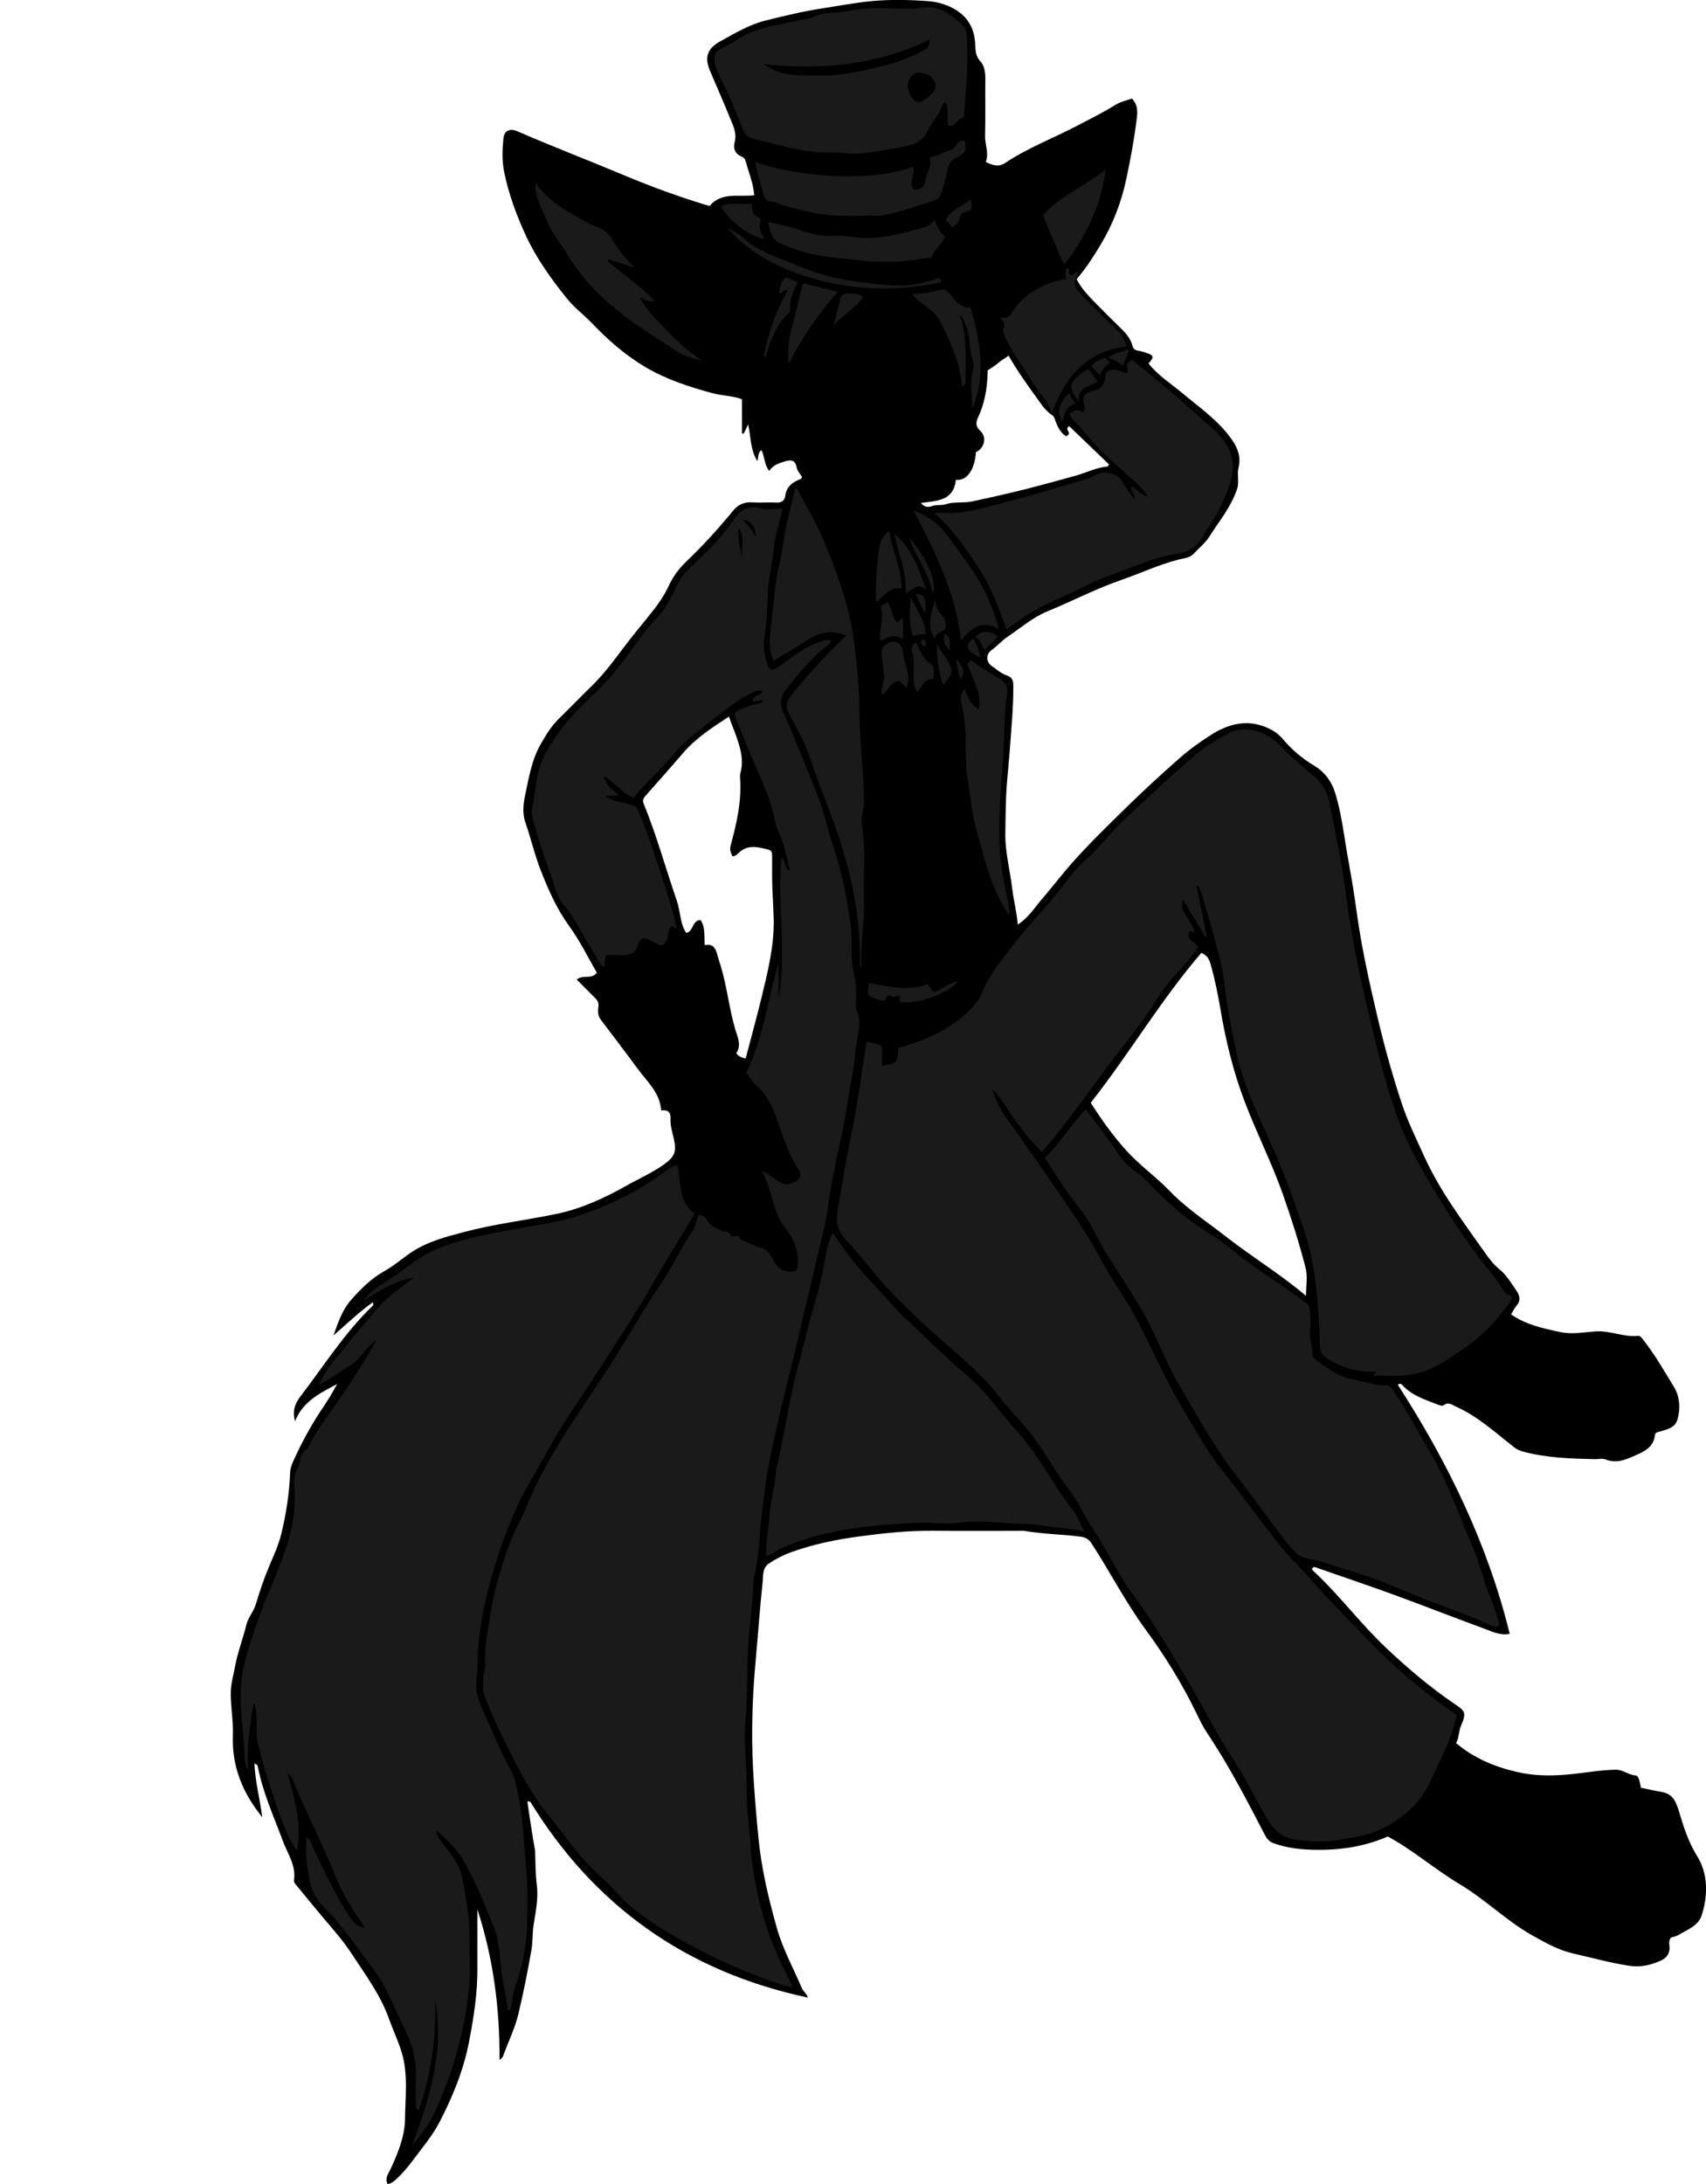 <?xml version="1.0" encoding="utf-8"?>
<!-- Generator: Adobe Illustrator 24.1.1, SVG Export Plug-In . SVG Version: 6.00 Build 0)  -->
<svg version="1.1" id="Layer_1" xmlns="http://www.w3.org/2000/svg" xmlns:xlink="http://www.w3.org/1999/xlink" x="0px" y="0px"
	 width="205.55" height="263.06" viewBox="0 0 205.55 263.06" style="enable-background:new 0 0 205.55 263.06;" xml:space="preserve">
<style type="text/css">
	.st0{fill:#1A1A1A;}
</style>
<g>
	<path d="M182.07,158.3c1.81,1.25,3.85,1.68,5.92,2.12c1.48,0.32,2.91,0,4.34-0.08c1.73-0.1,3.31,0.72,5.02,0.54
		c0.27-0.03,0.41,0.19,0.56,0.37c1.44,1.82,2.59,3.83,3.79,5.8c0.69,1.13,0.79,2.57,0.41,3.91c-0.26,0.93-1.14,1.15-1.91,1.39
		c-0.35,0.11-0.76,0.08-0.81,0.53c-0.14,1.29-1.15,1.87-2.11,2.29c-1.18,0.52-2.42,1.17-3.84,0.59c-0.38-0.15-0.87-0.02-1.31-0.03
		c-2.92-0.07-5.83-0.15-8.68-0.93c-0.4-0.11-0.7-0.26-1.02-0.51c-2.26-1.75-4.37-3.73-7.03-4.9c-0.45-0.2-0.86-0.59-1.42-0.18
		c-0.16,0.12-0.46,0.07-0.69-0.03c-1.52-0.61-3.13-1.07-4.3-2.34c-0.13-0.14-0.27-0.31-0.57-0.07c5.99,9.29,10.81,19.12,13.48,29.99
		c-1.18,0.24-2.11-0.27-3.04-0.61c-3.63-1.32-7.23-2.75-10.86-4.07c-3.15-1.15-6.34-2.22-9.51-3.33c-0.11-0.04-0.23-0.07-0.41,0.17
		c-0.02,0.04,0.05,0.17,0.17,0.28c3.11,2.87,5.62,6.29,8.69,9.19c2.61,2.47,5.34,4.79,8.32,6.82c1.13,0.77,1.51,0.97,0.79,2.57
		c-0.3,0.68-0.23,1.46-0.61,2.14c2.14,1.82,4.63,2.85,7.33,3.48c1.98,0.46,3.93,0.49,5.98,0.32c1.97-0.17,3.91-0.55,5.9-0.59
		c0.91-0.02,1.54,0.63,2.42,0.69c0.42,0.03,0.5,0.91,0.65,1.48c0.84,0.17,1.65,0.37,2.48,0.5c0.88,0.14,1.44,0.63,1.76,1.43
		c0.09,0.22,0.19,0.44,0.26,0.67c0.58,1.95,1.15,3.84,2.27,5.65c1.31,2.11,1.31,4.68,0.55,7.09c-0.41,1.3-1.76,1.76-2.84,2.41
		c-0.27,0.16-0.6,0.21-0.86,0.29c-0.27,0.31-0.24,0.65-0.2,0.95c0.11,0.93-0.3,1.52-1.12,1.87c-1.19,0.51-2.35,0.79-3.72,0.58
		c-2.3-0.35-4.51-0.97-6.76-1.48c-1.79-0.41-3.33-1.29-4.91-2.17c-3.16-1.78-5.73-4.39-8.84-6.23c-2.93-1.74-5.5-4.03-8.58-5.69
		c-2.99,1.31-6.24,1.74-9.59,1.58c-1.41-0.07-2.81-0.28-4.15-0.76c-0.44-0.16-0.77-0.44-1.02-0.91c-2.18-4.2-4.35-8.41-7-12.36
		c-0.52-0.78-0.93-1.63-1.34-2.48c-1.72-3.54-3.78-6.86-6.11-10.03c-2.41-3.29-4.27-6.93-6.49-10.34c-0.38-0.58-0.77-0.74-1.42-0.82
		c-2.19-0.28-4.4-0.3-6.58-0.67c-0.31-0.05-0.64-0.02-0.96-0.02c-3.4,0-6.8,0.02-10.2-0.01c-2.98-0.02-5.91,0.29-8.86,0.69
		c-2.81,0.38-5.54,0.94-8.21,1.91c-0.94,0.34-1.79,0.79-2.61,1.32c-0.85,0.55-0.7,1.54-0.79,2.36c-0.33,3.02-0.53,6.06-0.81,9.09
		c-0.41,4.41-0.57,8.83-0.34,13.23c0.14,2.79,0.38,5.59,0.65,8.38c0.36,3.68,1.2,7.24,2.2,10.8c0.73,2.6,2.01,4.89,3.04,7.32
		c0.16,0.39,0.54,0.58,0.72,1.12C82.68,237.46,71.57,229.49,63.9,217c-0.3-0.11-0.36-0.07-0.35,0.04c0.26,1.74,0.51,3.48,0.81,5.22
		c0.05,0.27,0.12,0.54,0.12,0.81c0.04,1.31,0.03,2.61,0.2,3.92c0.2,1.6-0.13,3.22-0.39,4.83c-0.15,0.97-0.08,1.96-0.25,2.95
		c-0.44,2.58-0.96,5.14-1.56,7.69c-0.4,1.7-1.15,3.23-1.75,4.84c-0.1,0.27-0.17,0.61-0.55,0.74c0.05-6.17-0.75-12.21-2.66-18.09
		c0,2.35-0.01,4.7,0,7.05c0.02,3.01-0.44,5.97-1.01,8.91c-0.66,3.4-1.96,6.59-3.55,9.65c-0.88,1.7-2.15,3.17-3.29,4.71
		c-0.57,0.77-1.19,1.48-1.89,2.14c-0.31,0.3-0.63,0.53-1.08,0.64c-0.36-0.76,0.1-1.27,0.34-1.79c0.58-1.24,1.11-2.49,1.45-3.83
		c0.19-0.73,0.31-1.52,0.31-2.2c0.02-2.69,0.4-5.4-0.4-8.06c-0.42-1.38-1.05-2.69-1.53-4.03c-1.03-2.91-2.84-5.3-4.48-7.82
		c-0.99-1.52-2.19-2.88-3.36-4.26c-1.15-1.35-2.25-2.74-3.39-4.1c-0.14-0.16-0.25-0.32-0.22-0.53c0.27-1.78-0.78-3.2-1.35-4.74
		c-1.08-2.93-2.39-5.77-2.99-8.86c-0.04-0.2-0.09-0.38-0.43-0.43c0.11,2.19,0.67,4.3,0.95,6.45c-2.33-2.88-3.68-6.05-3.54-9.83
		c0.06-1.66-0.25-3.33-0.26-5.02c-0.01-1.18,0.33-2.25,0.53-3.36c0.31-1.68,0.95-3.31,1.36-4.98c0.22-0.9,0.86-1.55,1.13-2.45
		c0.46-1.52,0.96-3.04,1.58-4.5c0.56-1.34,1.17-2.65,1.51-4.05c0.57-2.38,0.95-4.81,1.04-7.26c0.03-0.82,0.42-1.51,0.75-2.21
		c0.94-2.03,2.05-3.97,3.31-5.83c0.58-0.85,1.1-1.75,1.61-2.68c-2.02,1.08-4.1,2.05-5.07,4.47c-0.37-1.26,0.03-2.19,0.68-3.02
		c2.8-3.65,5.26-7.58,8.6-10.8c0.11-0.11,0.24-0.22,0.08-0.49c-1.69,1.2-3.16,2.63-4.73,3.99c0.54-1.53,1.06-3.08,2.12-4.28
		c1.17-1.32,2.41-2.58,4.03-3.48c1.22-0.67,2.28-1.65,3.47-2.41c1.85-1.17,3.94-1.71,6-2.26c3.67-0.98,7.45-1.43,11.16-2.19
		c3.02-0.62,5.79-1.88,8.46-3.39c1.5-0.85,3.09-1.53,4.51-2.54c1.35-0.95,1.61-1.55,1.26-3.11c-0.18-0.8-0.44-1.6-0.4-2.43
		c0.05-0.8-0.31-1.11-1.13-1.01c-0.14-2.15-1.7-3.47-2.84-5.03c-1.46-2-2.97-3.95-4.46-5.93c-0.36-0.47-0.32-1.06-0.26-1.55
		c0.05-0.49-0.11-0.74-0.4-1.03c-0.73-0.72-1.45-1.46-2.21-2.22c0.76-0.66,1.8,0.05,2.42-0.83c-1.08-1.89-2.07-3.88-3.39-5.7
		c-1.45-2-2.44-4.26-3.35-6.57c-0.75-1.89-1.19-3.87-1.86-5.79c-0.35-0.99-0.29-2.11-0.06-3.2c0.46-2.18,0.8-4.39,1.95-6.36
		c0.62-1.06,1.24-2.09,2.13-2.96c1.3-1.26,2.56-2.58,3.86-3.84c1.45-1.41,2.67-3.02,3.87-4.63c1.15-1.55,2.41-3.01,3.6-4.52
		c0.73-0.93,1.39-1.9,1.89-2.97c0.52-1.13,1.23-2.11,2.12-2.96c2.01-1.92,3.89-3.97,5.65-6.13c0.62-0.77,1.4-1.09,2.4-1.01
		c0.91,0.07,1.84-0.03,2.76,0.03c0.64,0.04,1.06-0.23,1.13-0.79c0.14-1.15,0.88-1.68,1.84-2.05c0.06-0.03,0.1-0.12,0.19-0.23
		c-0.22-0.38-0.59-0.76-0.66-1.18c-0.17-0.97-0.78-0.9-1.42-0.71c-0.7,0.21-1.42,0.43-1.88,1.15c-0.62-0.82-0.55-1.74-0.93-2.51
		c-0.45,0.26-0.35,0.79-0.5,1.33c-0.86-1.39-0.76-2.88-1.11-4.43c-0.23,0.49-0.38,0.8-0.53,1.11c-0.07,0-0.14-0.01-0.21-0.01
		c0-1.34,0-2.68,0-4.13c-1.05-0.41-2.36-0.41-3.6-0.74c-2.76-0.75-5.47-1.63-7.95-3.08c-2.44-1.43-4.55-3.27-6.49-5.3
		c-0.98-1.03-2.13-1.86-3.03-2.98c-1.92-2.39-3.7-4.85-4.99-7.65c-1.13-2.46-2.06-4.97-2.6-7.63c-0.27-1.35-0.22-2.72-0.08-4.07
		c0.1-0.91,0.78-1.21,1.68-0.82c4.23,1.84,8.54,3.49,12.79,5.27c3.38,1.42,6.83,2.68,10.36,3.73c1.46-1.74,3.49-1.05,5.39-1.3
		c-0.13-1.49-0.7-2.82-1.07-4.2c-0.05-0.2-0.3-0.4-0.51-0.48c-0.78-0.33-0.97-1.02-0.79-1.67c0.32-1.22-0.26-2.2-0.67-3.22
		c-0.73-1.81-1.53-3.6-2.29-5.4c-0.71-1.68-0.32-2.71,1.26-3.58c1.75-0.97,3.47-2,5.43-2.49c2.31-0.58,4.63-1.13,6.99-1.49
		c1.94-0.29,3.87-0.67,5.81-0.85c2.22-0.21,4.48-0.16,6.71,0c1.01,0.07,2.05,0.32,3.03,0.84c1.81,0.95,2.62,2.41,2.72,4.34
		c0.04,0.75,0.02,1.43,0.62,2.07c0.48,0.52,0.61,1.33,0.6,2.11c-0.03,2.28,0.03,4.56-0.03,6.84c-0.03,1.08,0.5,2.11,0.08,3.17
		c0.85,0.42,1.56,0.66,2.38,0.1c2.71-1.81,5.77-2.96,8.64-4.46c1.56-0.82,3.15-1.6,4.65-2.54c0.57-0.36,1.29-0.49,1.94-0.73
		c0.86,0.86,0.65,1.93,0.53,2.85c-0.29,2.25-0.71,4.49-1.18,6.71c-0.59,2.85-1.62,5.55-3.12,8.04c-0.86,1.44-1.78,2.86-2.89,4.15
		c0.53,1.05,1.3,1.87,2.08,2.68c1,1.03,2.02,2.05,3.06,3.05c0.69,0.67,1.36,1.35,1.59,2.31c0.11,0.47,0.48,0.55,0.77,0.59
		c0.36,0.06,0.69,0.17,1.02,0.29c0.79,0.28,0.82,0.5,0.14,1.23c1.14,1.44,2.68,2.42,4.07,3.57c2.12,1.77,4.43,3.36,6.02,5.67
		c0.65,0.95,1.07,2.03,0.76,3.29c-0.21,0.84,0.11,1.74-0.18,2.6c-0.72,2.15-2.16,3.87-3.35,5.74c-0.51,0.79-1.25,1.37-1.88,2.05
		c-0.48,0.52-1.18,0.54-1.82,0.7c-2.35,0.6-4.55,1.64-6.83,2.43c-3.08,1.06-5.96,2.57-8.96,3.8c-1.78,0.73-3.25,2.02-4.84,3.09
		c-0.7,0.47-1.23,1.11-1.91,1.59c-0.69,0.49-0.67,1.43,0.05,1.92c0.58,0.4,1.14,0.91,1.79,1.12c0.71,0.23,0.79,0.68,0.79,1.25
		c0.02,2.62-0.25,5.22-0.43,7.83c-0.09,1.22-0.22,2.45-0.32,3.67c-0.18,2.11-0.18,4.21-0.21,6.32c-0.03,2.26,0.58,4.44,0.84,6.67
		c0.16,1.4,0.55,2.77,0.65,4.27c1.3-0.82,2.07-2.09,3.01-3.18c1.13-1.31,2.18-2.69,3.32-4c2.08-2.37,4.34-4.56,6.59-6.77
		c2.14-2.1,4.35-4.13,6.6-6.11c1.14-1.01,2.4-1.9,3.68-2.73c2.31-1.5,4.75-2.06,7.35-0.68c0.59,0.31,1.06,0.71,1.5,1.24
		c1.04,1.24,2.31,2.27,3.7,3.11c1.28,0.77,2.1,1.95,2.51,3.29c0.5,1.64,0.81,3.34,1.07,5.05c0.26,1.7,0.58,3.4,0.87,5.09
		c0.29,1.66,0.52,3.33,0.76,5c0.57,3.87,1.42,7.68,2.31,11.5c0.84,3.59,1.81,7.11,2.96,10.6c0.73,2.24,1.77,4.34,2.74,6.48
		c1.91,4.21,4.67,7.86,7.31,11.6c0.51,0.73,1.05,1.43,1.75,2.01c0.89,0.73,1.48,1.74,2.12,2.68c0.37,0.55,0.46,1.16-0.07,1.74
		C182.45,157.56,182.29,157.93,182.07,158.3z M131.42,132.81c1.31,2.05,2.72,4.04,4.36,5.83c1.57,1.73,3.52,3.09,5.13,4.77
		c2.08,2.16,4.56,3.76,6.89,5.58c3.08,2.4,6.44,4.44,9.56,7.07c0-1.2,0.21-2.31-0.04-3.31c-0.76-2.98-1.7-5.93-2.72-8.83
		c-1.36-3.9-3.27-7.6-4.72-11.48c-1.31-3.49-2.18-7.09-2.81-10.75c-0.32-1.89-0.69-3.76-1.22-5.61c-0.15-0.53-0.39-1.03-1.1-1.33
		C139.88,120.41,136.08,126.89,131.42,132.81z M87.83,86.3c-2.06,1.34-4.02,2.63-5.52,4.38c-1.49,1.74-3.02,3.44-4.53,5.16
		c-0.25,0.29-0.4,0.52-0.23,0.94c1.57,3.83,2.66,7.83,4.01,11.73c0.44,1.27,0.35,2.69,1.12,3.84c0.91-0.16,0.69-1.54,1.73-1.55
		c0.6,0.91,0.42,1.93,0.5,3.03c1.05-0.24,1.34,0.46,1.54,1.22c0.11,0.42,0.24,0.83,0.37,1.23c0.78,2.54,1.03,5.21,1.79,7.76
		c0.26,0.86,0.76,1.87,0.1,2.8c0.3,0.41,0.67,0.53,1.13,0.64c0.63-2.42,1.3-4.82,1.89-7.24c0.76-3.13,1.55-6.27,1.49-9.5
		c-0.03-1.66-0.18-3.32-0.19-4.99c0-0.88-0.01-1.76,0-2.64c0.01-0.35-0.06-0.7-0.41-0.78c-1.11-0.26-2.22-0.65-3.34,0.14
		c-0.31,0.22-0.56,0.66-1.04,0.66c-0.33-0.83-0.33-0.84-0.13-1.59c0.68-2.52,1.23-5.05,1.07-7.68c-0.01-0.24-0.04-0.49,0.02-0.72
		c0.43-1.51,0.05-2.95-0.45-4.35C88.51,88.05,88.16,87.31,87.83,86.3z M133.46,56.18c0.05-0.08,0.11-0.16,0.16-0.25
		c-1.6-1.53-3.19-3.07-4.8-4.61c-0.17,0.12-0.35,0.29-0.11,0.62c0.23,0.33-0.03,0.48-0.27,0.6c-0.69-0.44-1-1.13-1.27-1.83
		c-0.1-0.26-0.13-0.53-0.39-0.7c-0.77-0.5-1.28-1.26-1.79-1.98c-1.21-1.68-2.43-3.36-3.47-5.2c-0.4,0.33-0.85,0.53-1.23,0.87
		c-0.39,0.36-0.88,0.62-1.29,0.9c-0.01,2.53-0.56,4.41-1.11,5.56c-0.34,0.71-0.39,1.15,0.23,1.74c0.82,0.77,0.48,2.09-0.53,2.55
		c-0.15,2.15-1.12,3.51-2.42,3.33c-0.27,2.59-2.34,2.53-4.2,2.79c0.34,0.5,0.86,0.55,1.28,0.39c0.55-0.21,1.12-0.06,1.63-0.22
		c1.08-0.35,2.2-0.13,3.29-0.36c1.53-0.33,3.05-0.66,4.57-1.02c2.62-0.62,5.21-1.34,7.81-2.06
		C130.84,56.95,132.07,56.3,133.46,56.18z"/>
	<path class="st0" d="M165.49,165.65c0.01-0.28,0.28-0.15,0.32-0.38c0-0.04-0.04-0.07-0.15-0.07c-2.1,0.05-4.02-0.49-5.8-1.63
		c-0.64-0.41-0.79-0.85-0.82-1.54c-0.18-4.72-0.41-9.47-1.95-13.98c-1.26-3.69-2.58-7.37-4.23-10.93
		c-1.61-3.46-3.21-6.95-3.98-10.74c-0.55-2.69-1.08-5.37-1.38-8.11c-0.2-1.81-0.72-3.6-1.19-5.38c-0.5-1.89-1.1-3.74-1.64-5.62
		c-0.07-0.25-0.12-0.46-0.51-0.6c0.42,2.07,0.83,4.06,1.24,6.06c-0.06,0.03-0.12,0.05-0.18,0.08c-0.86-1.44-1.73-2.88-2.67-4.45
		c-0.24,0.86-0.25,0.87,0.42,2.05c0.33,0.58,0.74,1.1,0.94,1.75c-0.18,0.32-0.42-0.17-0.58,0.03c-0.58,1.15,0.92,1.22,0.99,1.92
		c-1.41,2.15-3.4,3.74-4.7,5.87c-2.19,3.6-4.99,6.74-7.43,10.15c-1.82,2.54-3.74,5.04-5.7,7.5c-0.27,0.34-0.56,0.68-0.91,1.1
		c-1.35-1.17-2.25-2.52-3.23-3.77c-0.96-1.23-1.59-2.71-2.82-3.76c0.44,1.28,1.02,2.5,1.82,3.59c2.17,2.98,4.25,6.02,6.34,9.05
		c1.77,2.57,3.55,5.15,5,7.94c1.25,2.39,2.93,4.54,4.18,6.94c0.9,1.74,1.77,3.49,2.62,5.26c1.12,2.33,2.34,4.6,3.69,6.81
		c0.88,1.44,1.69,2.92,2.63,4.31c0.94,1.38,2.01,2.66,3.02,3.99c1.76,2.31,3.5,4.64,5.29,6.92c0.57,0.73,1.2,1.43,1.85,2.09
		c1.26,1.27,2.41,2.65,3.62,3.96c1.63,1.75,3.32,3.44,4.97,5.17c3.32,3.48,6.95,6.6,10.95,9.29c-0.55,2.83-1.95,5.32-3.12,7.9
		c-1.25,2.77-3.4,4.63-6.03,5.89c-1.64,0.79-3.51,1.01-5.33,1.32c-1.51,0.26-2.98,0.12-4.47-0.02c-1.52-0.14-2.62-0.68-3.54-2.06
		c-1.52-2.3-2.59-4.84-4.09-7.12c-2.19-3.31-3.96-6.85-5.97-10.26c-2.08-3.54-4.18-7.08-6.63-10.39c-1.4-1.89-2.41-4.03-3.63-6.04
		c-0.83-1.36-1.75-2.66-2.48-4.1c-0.81-1.61-2.04-2.97-3-4.49c-1.18-1.85-2.3-3.74-3.76-5.39c-1.07-1.21-2.17-2.41-3.16-3.69
		c-1.05-1.36-2.25-2.58-3.51-3.73c-2.07-1.9-4.25-3.68-6.28-5.62c-1.61-1.54-3.21-3.09-4.66-4.8c-1.3-1.53-2.53-3.15-3.91-4.58
		c-1.26-1.31-1.21-2.61-0.93-4.1c0.32-1.73,0.57-3.47,0.89-5.21c0.36-1.96,0.8-3.91,1.15-5.87c0.3-1.7,0.55-3.41,0.81-5.11
		c0.19-1.2,0.37-2.4,0.55-3.6c0.58,0.17,1.18,0.16,1.8,0.56c0.19,0.67-0.05,1.52,0.11,2.34c1.81-0.34,1.81-0.34,1.91-2.14
		c2.52-0.68,4.93-1.66,7.06-3.24c1.34-1,2.53-2.11,3.18-3.72c0.69-1.73,1.88-3.16,2.98-4.64c2.14-2.88,4.73-5.39,6.88-8.27
		c0.7-0.94,1.46-1.88,2.36-2.67c1.74-1.53,3.11-3.42,4.79-5c2.75-2.58,5.51-5.14,8.36-7.61c1.21-1.04,2.6-1.89,4-2.67
		c1.97-1.11,4.66-0.41,6.25,1.27c1.29,1.36,2.74,2.58,4.19,3.77c1.1,0.9,1.7,2.11,1.94,3.38c0.67,3.54,1.45,7.07,1.91,10.63
		c0.84,6.58,2.33,13.02,3.95,19.43c1.06,4.2,2.27,8.39,4.32,12.25c2.09,3.95,4.5,7.72,7.06,11.37c1.21,1.73,2.74,3.23,3.82,5.08
		c0.08,0.13,0.21,0.29,0.34,0.32c0.79,0.18,0.56,0.58,0.25,1.01c-1.53,2.14-3.3,4.03-5.5,5.5c-1.56,1.04-3.05,2.18-4.87,2.78
		C169.5,165.85,167.5,165.7,165.49,165.65z"/>
	<path class="st0" d="M93.81,115.96c0,1.38,0,2.76,0,4.39c1.03-5.85-0.23-11.48,0.35-17.08c0.53,0.35,0.26,1.29,1.03,1.65
		c-0.44-1.66-0.66-3.32-1.43-4.82c-0.32-0.64-0.38-1.35-0.55-2.03c-0.63-2.52-1.78-4.83-2.78-7.21c-0.61-1.44-1.17-2.9-1.79-4.33
		c-0.23-0.53-0.13-0.81,0.38-1.03c0.68-0.29,1.38-0.57,2.11-0.69c0.33-0.05,0.58-0.18,0.82-0.39c-0.42-0.35-0.81,0.18-1.25,0.05
		c-0.02-0.81,0.97-0.59,1.17-1.23c-0.6-0.25-1.07,0.07-1.51,0.31c-1.73,0.94-3.27,2.15-4.81,3.37c-1.56,1.23-3.18,2.4-4.42,3.96
		c-1.46,1.84-3.34,3.28-4.78,5.21c-1.34-0.54-2.21-1.78-3.62-2.67c0.41,1.19,0.47,1.26,1.84,2.36c-0.55,0.04-0.99,0.06-1.62,0.1
		c1.2,0.89,2.61,0.68,3.78,1.35c1.1,2.24,4.72,13.23,4.77,14.53c-0.24,0.11-0.32-0.17-0.54-0.21c-0.56,0.36-0.33,1.04-0.58,1.55
		c-0.39,0.77-0.53,0.9-1.31,0.55c-0.49-0.22-0.9-0.63-1.6-0.66c-0.32,0.12-0.53,0.53-0.66,0.93c-0.31,0.91-0.94,1.17-1.82,1.11
		c-0.67-0.04-1.34-0.01-1.95-0.01c-0.27,0.52,0,0.99-0.32,1.46c-0.51-0.4-0.7-1-1.03-1.49c-1.32-2.01-2.28-4.26-3.85-6.12
		c-0.78-0.92-0.99-2.13-1.39-3.22c-0.88-2.42-1.69-4.86-2.33-7.36c-0.17-0.66,0.08-1.17,0.16-1.72c0.3-2.04,0.44-4.14,1.51-5.99
		c0.95-1.64,2.04-3.16,3.32-4.56c0.96-1.05,2.02-1.98,3.02-2.99c1.59-1.6,2.98-3.36,4.27-5.2c0.85-1.22,1.78-2.42,2.81-3.49
		c1.27-1.32,1.89-2.98,2.73-4.53c0.22-0.41,0.49-0.74,0.83-1.07c1.91-1.9,3.97-3.68,5.47-5.96c0.77-1.17,1.71-2,3.35-1.56
		c0.81,0.22,1.74,0.04,2.67,0.04c-0.25,1.67-0.89,3.13-1.02,4.69c-0.15,1.72-0.59,3.4-0.71,5.13c-0.12,1.81-0.09,3.63-0.4,5.43
		c-0.2,1.13-0.08,2.3,0.29,3.4c0.29,0.86,0.65,0.92,1.37,0.41c1.63-1.14,3.14-2.49,5.13-3.04c0.18-0.05,0.33-0.21,0.55-0.19
		c0.2,0.01,0.4,0,0.62,0c0.07,0.37-0.21,0.5-0.4,0.65c-1.93,1.46-3.41,3.35-4.92,5.21c-0.71,0.87-0.91,1.73-0.37,2.92
		c1.44,3.16,2.68,6.42,4,9.63c0.89,2.17,1.34,4.49,2.09,6.71c0.98,2.9,1.51,5.89,1.97,8.91c0.31,2.04-0.11,4.11,0.43,6.12
		c0.34,1.25,0.23,2.52,0.24,3.78c0,0.16-0.05,0.35,0.01,0.48c0.86,1.72,0.05,3.45-0.08,5.15c-0.14,1.86-0.56,3.72-0.85,5.57
		c-0.33,2.17-0.75,4.32-1.23,6.46c-0.47,2.14-0.91,4.29-1.18,6.46c-0.26,2.07-0.82,4.07-1.29,6.08c-0.69,3-1.45,5.99-2.13,9
		c-0.8,3.54-1.75,7.05-2.55,10.59c-0.65,2.86-1.33,5.73-1.68,8.63c-0.22,1.79-0.5,3.59-0.6,5.41c-0.09,1.59-0.26,3.2-0.63,4.78
		c-0.18,0.76-0.16,1.57-0.22,2.35c-0.1,1.26-0.2,2.54-0.35,3.78c-0.45,3.77-0.18,7.56-0.52,11.3c-0.27,3,0.19,5.94,0.15,8.91
		c-0.03,1.99,0.31,4.01,0.43,6.02c0.21,3.54,0.94,6.99,2.04,10.35c0.66,2,1.57,3.92,2.51,5.81c0.17,0.34,0.4,0.65,0.48,1.17
		c-1.73-0.39-3.29-0.99-4.82-1.6c-2.51-1-4.98-2.11-7.35-3.42c-3.31-1.83-6.62-3.66-9.16-6.58c-1.11-1.27-2.44-2.31-3.58-3.56
		c-1.57-1.72-2.89-3.64-4.36-5.43c-2.53-3.09-4.2-6.71-5.96-10.25c-0.64-1.29-1.2-2.63-1.73-3.98c-0.38-0.96-0.34-2-0.16-3
		c0.06-0.31,0.16-0.61,0.14-0.93c-0.14-2.31,0.38-4.55,0.75-6.81c0.39-2.39,1.08-4.72,1.89-7c0.35-0.99,0.74-1.99,1.22-2.92
		c0.98-1.88,1.68-3.89,2.65-5.76c1.08-2.08,2.29-4.11,3.55-6.09c2.23-3.5,4.64-6.88,6.78-10.43c1.31-2.18,2.6-4.38,4.04-6.48
		c1.48-2.17,2.6-4.55,4.05-6.74c0.4-0.6,0.54-1.37,0.8-2.07c0.37,0.11,0.75,0.2,0.9,0.53c0.36,0.8,1.09,1.03,1.8,1.38
		c0.37,0.19,0.92,0.05,1.13,0.54c0.22,0.51,0.73-0.2,1.01,0.28c0.24,0.41,0.78,0.51,1.2,0.71c0.49,0.22,0.96,0.48,1.52,0.6
		c0.71,0.16,1.13,0.83,1.44,1.48c0.43,0.88,1.07,1.36,2.08,1.36c0.6,0,0.85-0.23,0.88-0.84c0.07-1.65-0.49-3.09-1.49-4.36
		c-0.61-0.77-1.01-1.62-1.3-2.53c-0.47-1.46-0.76-2.99-1.56-4.35c0.83,0.23,1.34,0.83,1.99,1.22c0.72,0.44,1.35,0.42,2.09-0.01
		c0.66-0.38,0.66-0.89,0.35-1.38c-1.14-1.81-1.83-3.79-2.51-5.79c-0.57-1.67-1.27-3.33-2.71-4.49c-0.48-0.39-0.66-0.98-1.11-1.38
		C91.96,125.04,92.49,120.4,93.81,115.96z M89.36,67.02c-0.01-1.13,0.37-2.3-0.32-3.46C88.79,64.82,89.15,65.92,89.36,67.02z
		 M91.04,64.77c0.11-1.2-0.59-2.2-1.53-2.15C90.15,63.26,90.7,63.9,91.04,64.77z"/>
	<path class="st0" d="M49.87,153.86c-2.46,0.43-4.3,1.63-6.14,2.88c0.51-0.64,0.99-1.25,1.7-1.69c1.52-0.97,3-1.99,4.45-3.06
		c2.63-1.94,5.72-2.66,8.82-3.33c2.64-0.56,5.32-0.94,7.97-1.47c1.95-0.39,3.86-1,5.7-1.76c2.14-0.89,4.2-1.92,6.14-3.2
		c0.98-0.64,1.84-1.46,3.08-1.97c0.52,2.04,0.05,4.41,2.08,5.89c-1.34,2.42-2.88,4.7-4.23,7.08c-2.56,4.53-5.45,8.87-8.26,13.25
		c-1.48,2.31-3.11,4.52-4.45,6.92c-0.95,1.71-1.93,3.41-2.91,5.11c-1.91,3.31-3.23,6.86-4.33,10.49c-0.8,2.65-1.42,5.36-1.76,8.14
		c-0.15,1.19-0.15,2.37-0.19,3.56c-0.04,1.05-0.3,2.05-0.08,3.15c0.18,0.92,0.54,1.74,0.9,2.53c1.04,2.28,1.96,4.61,3.19,6.81
		c0.61,1.08,0.76,2.45,1.01,3.71c0.48,2.48,0.56,5.01,0.79,7.52c0.25,2.68,0.24,5.34,0.12,8c-0.1,2.21-0.58,4.42-1.3,6.55
		c-0.29,0.85-0.47,1.74-0.56,2.63c-0.03,0.26-0.08,0.48-0.38,0.52c-0.34-1.98-0.77-3.99-0.95-5.98c-0.14-1.44-0.26-2.82-0.81-4.15
		c-1.12-2.71-2.18-5.45-3.66-7.98c-0.8-1.36-1.97-2.48-3.26-3.6c0,0.53,0.25,0.82,0.48,1.16c0.87,1.29,2.02,2.42,2.49,3.95
		c0.43,1.43,0.55,2.92,0.81,4.39c0.35,1.97,0.16,3.97,0.26,5.95c0.17,3.43-0.41,6.75-1.22,10.06c-0.74,3.01-1.81,5.9-3.1,8.7
		c-0.64,1.39-1.66,2.55-2.6,3.79c2.07-5.73,3.93-11.48,2.74-17.68c0.2,4.6-0.46,9.07-1.96,13.42c-0.38-0.14-0.35-0.46-0.35-0.78
		c0-1.01-0.04-2.03,0.01-3.04c0.1-2.22-0.47-4.28-1.47-6.24c-1.15-2.27-1.99-4.7-3.54-6.77c-1.48-1.98-2.91-4-4.47-5.92
		c-1.03-1.27-2.45-2.24-3.04-3.88c-0.13-0.36-0.25-0.75-0.31-1.1c-0.27-1.69-0.56-3.4-0.32-5.21c0.56,0.34,0.54,0.9,0.76,1.33
		c1.45,2.95,2.77,5.97,4.68,8.67c0.36,0.5,0.74,0.86,1.54,0.9c-1.36-1.98-2.6-3.89-3.44-5.98c-1.64-4.11-3.73-8.02-5.37-12.13
		c-0.04-0.1-0.17-0.16-0.48-0.44c0.85,3.18,1.75,6.11,1.14,9.27c-0.98-1.18-1.45-2.64-2-4.04c-0.57-1.45-0.98-2.97-1.5-4.44
		c-0.52-1.48-0.86-3-1.23-4.52c-0.37-1.55,0.18-3.17-0.49-4.78c-0.51,2.78-0.85,5.45-0.68,8.16c-0.52-0.95-0.41-1.96-0.47-2.96
		c-0.12-1.93-0.41-3.86-0.44-5.79c-0.05-3.02,0.88-5.86,1.86-8.69c1.06-3.07,2.48-6,3.53-9.06c0.87-2.54,1.33-5.2,1.07-7.92
		c-0.07-0.73,0.09-1.39,0.45-2.05c0.39-0.72,0.16-1.74,1.1-2.19c1.21-2.48,2.95-4.62,4.48-6.89c1.37-2.04,2.67-4.11,3.91-6.26
		c-1.3,0.75-1.88,2.27-3.14,3.02c-1.27,0.76-2.44,1.68-3.81,2.36c0.67-1.8,2.06-3.09,3.17-4.58c1.16-1.56,2.52-2.94,3.71-4.45
		C46.55,156.21,48.19,155.23,49.87,153.86z"/>
	<path class="st0" d="M180.65,195.74c-0.43,0.29-0.76,0.13-1.14-0.05c-3.38-1.55-6.93-2.66-10.34-4.12
		c-2.19-0.94-4.42-1.79-6.71-2.46c-1.65-0.48-3.24-1.14-4.95-1.43c-1.23-0.2-1.94-1.24-2.63-2.12c-1.92-2.43-3.67-4.99-5.59-7.43
		c-2.87-3.65-5.11-7.69-7.42-11.7c-1.61-2.79-2.65-5.84-4.26-8.6c-1.3-2.23-2.73-4.39-4.12-6.56c-1.16-1.82-1.93-3.88-3.27-5.56
		c-1.57-1.97-2.94-4.06-4.31-6.25c1.79-1.81,3.16-3.99,4.89-5.88c1.37,1.77,2.71,3.52,3.92,5.38c0.63,0.96,1.56,1.78,2.55,2.48
		c0.58,0.41,1.07,0.96,1.56,1.48c2.12,2.2,4.42,4.14,7.06,5.73c1.47,0.89,2.75,2.09,4.15,3.1c1.68,1.22,3.39,2.4,5.12,3.56
		c0.81,0.55,1.55,1.19,2.37,1.73c0.26,0.17,0.28,0.77,0.31,1.19c0.05,0.68,0.07,1.36,0,2.04c-0.1,0.93,0.29,1.79,0.29,2.71
		c0,0.28,0.2,0.66,0.42,0.81c1.35,0.93,2.66,2,4.31,2.3c1.39,0.25,2.72,0.76,4.15,0.76c0.47,0,0.68,0.34,0.91,0.67
		c1.65,2.44,2.99,5.05,4.5,7.57c2.07,3.48,3.32,7.33,4.94,11.01c0.86,1.95,1.29,4.02,2.09,5.97
		C179.93,193.29,180.39,194.49,180.65,195.74z"/>
	<path class="st0" d="M130.64,184.45c-1.82-0.41-3.42-0.45-5-0.73c-1.12-0.2-2.29-0.19-3.43-0.24c-2.3-0.11-4.61-0.44-6.92-0.07
		c-0.86,0.14-1.76,0.07-2.63,0.01c-2.23-0.14-4.46,0.1-6.67,0.28c-4.14,0.35-8.21,1.11-12.04,2.85c-0.53,0.24-0.92,0.75-1.6,0.82
		c-0.12-1.6,0.25-3.15,0.35-4.72c0.12-1.85,0.7-3.62,0.81-5.47c0.03-0.52,0.18-1.02,0.29-1.5c0.91-3.77,1.34-7.64,2.42-11.38
		c0.51-1.76,0.89-3.55,1.37-5.32c0.65-2.41,1.44-4.79,1.81-7.26c0.17-1.13,0.4-2.23,0.95-3.28c1.44,2.35,3.17,4.43,5.05,6.4
		c1.25,1.31,2.38,2.73,3.71,3.96c2.44,2.25,4.76,4.64,7.3,6.76c2.43,2.03,4.14,4.63,6.23,6.92c2.59,2.84,4.21,6.34,6.58,9.31
		C129.8,182.53,130.09,183.4,130.64,184.45z"/>
	<path class="st0" d="M128.87,49.82c0.88-0.54,0.88-0.54,1.57-0.17c0.31-0.22,0.31-0.47,0.21-0.83c-0.28-0.98-0.08-1.45,0.86-1.68
		c1.04-0.26,1.66-0.7,1.67-1.89c0.01-0.64,0.93-0.9,1.72-0.59c0.52,0.2,1.22,0.69,0.9-0.55c-0.09-0.35,0.3-0.52,0.57-0.79
		c1.46,1.14,2.89,2.33,4.31,3.52c1.76,1.47,3.42,3.04,5.15,4.54c1.82,1.58,3.25,3.46,2.53,6.3c-0.32,1.25-0.83,2.35-1.36,3.47
		c-0.59,1.23-1.44,2.32-2.12,3.51c-0.6,1.06-1.6,1.8-2.82,1.98c-3.09,0.46-5.88,1.8-8.78,2.83c-1.88,0.67-3.59,1.71-5.43,2.48
		c-2.32,0.97-4.48,2.21-6.57,3.87c-0.94-2.69-1.91-5.2-3.42-7.51c-1.51-2.32-3.06-4.56-5.3-6.55c0.51,0,0.88-0.02,1.25,0
		c1.47,0.09,2.92-0.15,4.33-0.5c4.32-1.07,8.59-2.32,12.85-3.59c0.72-0.21,1.25-0.77,2.12-0.76c1.07,0.01,1.7,0.43,2.22,1.27
		c0.39,0.63,0.83,1.23,1.31,1.94c0.19-0.64-0.5-0.95-0.29-1.54c0.62,0.33,1.05,0.98,1.96,1.25c-0.58-1-1.31-1.6-1.99-2.21
		c-2.14-1.92-4.35-3.77-6.08-6.1c-0.17-0.22-0.38-0.41-0.59-0.59C129.27,50.63,129.03,50.28,128.87,49.82z"/>
	<path class="st0" d="M114.25,15.13c-0.24-0.94,0.15-1.89-0.3-2.78c-0.18,0.1-0.34,0.13-0.37,0.21c-0.37,1.22-1.29,2.13-1.84,3.24
		c-0.51,1.03-1.35,1.55-2.37,1.75c-1.95,0.39-3.92,0.77-5.9,0.95c-1.08,0.1-2.23-0.19-3.31-0.15c-3.26,0.12-6.27-0.92-9.36-1.64
		c-0.68-0.16-1.05-0.49-1.3-1.12c-0.79-1.96-1.56-3.93-2.49-5.81c-0.42-0.86-0.91-1.64-0.92-2.63c-0.01-0.5,0.06-0.84,0.58-1.16
		c0.64-0.39,1.34-0.67,1.95-1.09c2.59-1.76,5.67-1.94,8.58-2.66c0.19-0.05,0.42,0,0.58-0.09c1.43-0.8,3.05-0.52,4.57-0.85
		c2.55-0.56,5.16-0.17,7.74-0.26c0.67-0.02,1.37-0.21,1.98-0.16c1.53,0.14,2.78,1.07,3.87,2.1c0.65,0.61,0.55,1.65,0.59,2.47
		c0.13,2.77-0.18,5.53-0.36,8.29c-0.03,0.44-0.09,0.44-0.41,0.55c-0.48,0.17-0.64,0.83-1.22,0.89
		C114.46,15.18,114.38,15.15,114.25,15.13z M91.99,7.73c2.19,1.59,4.53,1.3,6.69,1.37c1.75,0.05,3.59-0.23,5.36-0.61
		c2.45-0.53,4.87-1.13,7.09-2.34c0.71-0.39,0.71-0.39,0.96-1.41C105.73,7.82,99.08,8.48,91.99,7.73z M112.73,10.52
		c0.01-1.04-0.76-1.71-2.04-1.77c-0.67-0.03-1.32,0.78-1.32,1.65c0,0.82,0.71,1.87,1.29,1.91
		C111.24,12.34,112.73,11.06,112.73,10.52z"/>
	<path class="st0" d="M96.03,58.85c1.06,2.03,2.27,4.01,3.16,6.12c1.35,3.2,2.55,6.46,3.3,9.87c0.31,1.42,0.45,2.87,0.63,4.3
		c0.41,3.23,0.41,6.49,0.54,9.74c0.11,2.57,0.47,5.12,0.44,7.71c-0.01,0.96-0.41,1.87-0.25,2.83c0.51,3.09,0.13,6.21,0.24,9.31
		c0.09,2.58-0.49,5.14-0.27,7.74c-0.29-0.29-0.2-0.63-0.2-0.95c0.01-6.01-1.37-11.73-3.47-17.33c-0.88-2.34-1.82-4.65-2.6-7.03
		c-0.6-1.82-1.59-3.48-2.47-5.18c-0.4-0.76-0.43-1.34,0.18-2.13c1.43-1.85,3.01-3.56,4.61-5.25c0.65-0.69,1.36-1.34,2.09-2.06
		c-1.77-0.72-3.25-0.4-4.68,0.54c-1.3,0.86-2.66,1.63-4.06,2.48c-0.65-1.29-0.48-2.62-0.35-3.87c0.14-1.33,0.28-2.66,0.43-3.99
		c0.14-1.21,0.25-2.44,0.56-3.6c0.52-1.9,0.58-3.87,1.1-5.76c0.31-1.14,0.55-2.3,0.83-3.46C95.87,58.87,95.95,58.86,96.03,58.85z"/>
	<path class="st0" d="M128.46,33.58c-0.12-0.62-0.12-0.62,0.05-1.31c0.58,0.08,0.09,0.66,0.43,0.85c0.41,0.19,0.5-0.45,0.88-0.37
		c0.12,0.05,0.12,0.09,0.08,0.17c-0.63,1.35-0.59,1.58,0.61,2.8c1.39,1.41,2.78,2.81,4.2,4.19c0.52,0.51,0.82,1.12,1.07,1.8
		c-4.94,0.57-7.49,3.77-9.06,8.11c-0.46-1.72-1.77-2.75-2.54-4.11c-0.99-1.77-2.32-3.34-3.12-5.24c-0.15-0.36-0.27-0.75-0.12-1.02
		c0.25-0.48,0.05-0.75-0.57-1.2c0.86,0.13,1.21-0.02,1.54-0.56C123.35,35.24,126.22,33.93,128.46,33.58z"/>
	<path class="st0" d="M91.03,19.53c5.28,1.83,13.89,2.44,18.97,0.56c0.25,0.52-0.07,0.99-0.12,1.49c-0.05,0.47-0.25,1.18,0.5,1.25
		c0.59,0.05,1.08-0.45,1.12-1.02c0.06-0.87,0.77-1.56,0.55-2.49c-0.07-0.28,0.23-0.48,0.54-0.52c0.52-0.06,0.93-0.4,1.42-0.55
		c0.48-0.15,1.04-0.33,1.29-0.91c0.18-0.41,0.6-0.36,0.97-0.35c0.12,1.4,0.1,1.38-1.21,2.08c-0.88,0.47-0.88,1.46-1.08,2.26
		c-0.15,0.6-0.33,1.2-0.51,1.79c-0.19,0.64-0.56,0.93-1.24,1.14c-1.79,0.55-3.54,1.21-5.39,1.57c-0.35,0.07-0.69,0.16-1.04,0.15
		c-2.38-0.03-4.78,0.17-7.15-0.25c-1.46-0.26-2.91-0.59-4.33-1.03c-0.45-0.14-0.86-0.39-1.34-0.41c-0.6-0.02-0.89-0.39-1.01-0.94
		C91.7,22.12,91.19,20.92,91.03,19.53z"/>
	<path class="st0" d="M121.59,110.2c-1.6-2.3-2.39-4.74-3.1-7.22c-0.46-1.62-0.94-3.22-1.26-4.88c-0.28-1.47-0.41-2.95-0.66-4.42
		c-0.33-1.94-0.08-3.9-0.28-5.83c-0.1-0.92-0.1-1.87-0.37-2.8c-0.18-0.63-0.27-1.42,0.29-2.04c0.38,0.91,0.74,1.83,1.7,2.41
		c0.36-1.5-0.3-2.76-0.79-4.05c-0.15-0.4-0.31-0.8-0.48-1.19c-0.17-0.39,0.18-0.46,0.34-0.71c1.13,0.93,2.4,1.56,3.56,2.35
		c0.73,0.5,0.94,1.04,0.81,1.78c-0.45,2.67-0.31,5.38-0.52,8.06c-0.25,3.05-0.45,6.09-0.43,9.15c0.01,2.7,0.51,5.32,1.08,7.93
		C121.58,109.18,121.59,109.59,121.59,110.2z"/>
	<path class="st0" d="M64.56,22.03c1.23,1.81,2.8,2.85,4.43,3.77c0.9,0.51,1.77,1.11,2.78,1.45c0.81,0.27,1.49,0.76,1.98,1.58
		c0.72,1.21,1.64,2.31,2.64,3.38c-1.02-0.33-2.03-0.65-3.05-0.98c-0.05,0.07-0.1,0.15-0.15,0.22c1.88,1.58,3.93,2.97,5.67,4.76
		c-0.62,0.26-1.04-0.11-1.77-0.4c0.91,1.78,2.24,2.92,3.43,4.17c1.23,1.29,2.56,2.43,4.05,3.45c-1.18-0.25-2.31-0.65-3.29-1.29
		c-2.32-1.51-4.68-3.01-6.85-4.73c-2.4-1.91-4.51-4.15-6.11-6.83c-0.72-1.2-1.66-2.27-2.24-3.58c-0.52-1.17-1.09-2.31-1.44-3.56
		C64.53,23.04,64.49,22.68,64.56,22.03z"/>
	<path class="st0" d="M112.61,26.51c0.31,0.81,0.62,1.5,1.26,1.97c-0.37,0.89-1.18,1.46-1.56,2.34c-0.17,0.39-0.66,0.22-0.98,0.29
		c-2.62,0.5-5.24,0.53-7.9,0.23c-1.52-0.17-3.05-0.31-4.57-0.54c-1.68-0.25-3.25-0.82-4.8-1.46c-1.07-0.44-1.29-1.47-1.51-2.61
		c1.46,0.29,2.79,0.64,4.1,1.07c1.28,0.42,2.58,0.69,3.94,0.59c1.23-0.08,2.43,0.26,3.67,0.27c2.44,0.03,4.73-0.64,7.04-1.25
		C111.8,27.28,112.19,26.93,112.61,26.51z"/>
	<path class="st0" d="M120.34,75.76c-1.91-1.15-3.21-0.22-4.55,1.33c-0.66-5.84-3.2-10.71-5.72-15.64c2.26,0.97,3.3,1.87,4.66,3.83
		c1.43,2.06,3.05,3.98,4.1,6.29C119.42,72.86,119.95,74.19,120.34,75.76z"/>
	<path class="st0" d="M133.19,20.39c-0.36,3.73-2.14,7.86-4.91,11.41c-0.74-0.86-0.89-1.98-1.37-2.93c-0.48-0.93-0.8-1.94-1.22-2.96
		C127.73,23.49,130.8,22.48,133.19,20.39z"/>
	<path class="st0" d="M115.63,37.92c0.94,2.68,0.7,5.45,0.69,8.21c0,0.17-0.12,0.28-0.37,0.41c-0.2-1.42-0.45-2.79-1-4.1
		c-0.56-1.33-1.06-2.67-1.78-3.94c-0.74-1.31-2.22-1.8-3.27-3.08c1.33-0.03,2.39-0.25,3.44-0.51c0.73-0.18,1.16,0.55,1.55,1.04
		c0.54,0.68,1.11,1.17,2.06,1.08c1.15,4.12,1.91,8.18,0.16,12.28c0.06-1.64-0.32-3.29,0.16-4.92c0.16-0.56-0.11-1.09-0.23-1.62
		c-0.28-1.21-0.15-2.5-0.7-3.67C116.15,38.68,116.02,38.24,115.63,37.92z"/>
	<path class="st0" d="M96.83,34.12c1.31,0.33,2.61,0.65,4.09,1.02c-2.31,2.72-4.28,5.41-5.87,8.66c-0.23-1.81,0.06-3.37,0.48-4.81
		c0.44-1.5,0.68-3.03,1.13-4.51C96.69,34.38,96.76,34.28,96.83,34.12z"/>
	<path class="st0" d="M87.69,27.43c0.64,0.41,1.35,0.75,1.91,1.26c1.54,1.4,3.44,2.09,5.32,2.83c1.34,0.53,2.67,1.1,4.06,1.5
		c1.24,0.36,2.51,0.65,3.77,0.83c1.91,0.28,3.83,0.55,5.77,0.55c1.35,0,2.64-0.31,3.92-0.68c0.28-0.08,0.84-0.52,0.98,0.25
		C103.19,36.34,92.08,32.96,87.69,27.43z"/>
	<path class="st0" d="M105.55,72.49c-0.08-2.35,0.09-4.55,0.44-6.75c0.13-0.8,0.62-1.3,1.17-1.88c0.24,2.41,1.51,4.51,1.45,7.01
		C107.17,70.58,106.57,71.85,105.55,72.49z"/>
	<path class="st0" d="M111.77,118.53c0.29,0.27,0.36,0.77,0.84,0.97c0.9-0.35,1.66-1.13,2.83-1.35c-1.04,1.45-4.77,2.77-6.92,2.56
		c-0.26-0.22,0.05-0.64-0.28-0.83c-0.43,0.25-0.57,0.25-1.15-0.03c-0.1,0.11-0.22,0.21-0.31,0.34c-0.09,0.12-0.09,0.31-0.28,0.35
		c-2.05-0.49-2.05-0.49-1.8-2.16C107.03,118.78,109.38,119.42,111.77,118.53z"/>
	<path class="st0" d="M109.23,82.82c-0.34-0.32-0.6-0.56-0.85-0.79c-1.11,0.02-1.3,1.11-2.06,1.6c-0.3-0.74,0.28-1.44,0.2-2.2
		c-0.08-0.74-0.12-1.48-0.25-2.22c-0.1-0.57-0.1-1.19,0.45-1.61c0.8-0.61,1.98-0.26,2.05,0.83
		C108.88,79.87,109.84,81.21,109.23,82.82z"/>
	<path class="st0" d="M92.15,28.72c-1.36,0.1-4.41-2.15-5.26-3.84c1.19-0.64,2.44-0.2,3.72-0.34c-0.02,0.74,0.01,1.37,0.78,1.62
		c0.19,0.06,0.26,0.32,0.21,0.52C91.37,27.46,91.65,28.1,92.15,28.72z"/>
	<path class="st0" d="M111.61,71.11c-0.95-1.1-1.61-0.03-2.48,0.3c0.12-2.56-0.9-4.78-1.39-7.14
		C109.9,66.05,110.72,68.56,111.61,71.11z"/>
	<path class="st0" d="M96.11,34.03c-0.5,0.99-1.02,1.96-0.91,3.12c0.02,0.22-0.01,0.41-0.22,0.61c-1.42,1.37-2.14,3.12-2.66,4.98
		c-0.03,0.11-0.02,0.25-0.33,0.24c0.6-2.82,1.45-5.51,2.93-7.99c-0.52-0.23-0.59,0.46-1.08,0.29c0.1-0.66,0.25-1.29,0.77-1.84
		C95.14,33.59,95.65,33.74,96.11,34.03z"/>
	<path class="st0" d="M110.34,77.34c0.57,0.94,0.76,2.01,1.81,2.62c0.39,0.23,0.47,1.12,0.26,1.87c-1.01-0.12-1.34,0.78-1.86,1.5
		c-0.5-0.65-0.45-1.29-0.47-1.93c-0.04-0.98,0.15-1.97-0.21-2.94C109.73,78.05,109.97,77.64,110.34,77.34z"/>
	<path class="st0" d="M108.02,74.9c0.44,0.11,0.34-0.49,0.79-0.34c0,0.78,0,1.59,0,2.46c-0.88-0.71-1.75-0.39-2.71,0.18
		c-0.29-1.46,0.56-2.8,0.01-4.05c0.15-0.39,0.62-0.31,0.7-0.67C107.59,73.11,107.37,74.27,108.02,74.9z"/>
	<path class="st0" d="M100.43,39.19c0.28-1.08,0.55-2.17,0.85-3.25c0.11-0.4,0.37-0.64,0.86-0.6c0.63,0.05,1.27-0.04,1.85,0.42
		C103.09,37.1,101.58,37.94,100.43,39.19z"/>
	<path class="st0" d="M131.02,44.49c0.6,0.3,0.77,0.95,1.22,1.5c-1.05,0.51-2.4,0.66-2.27,2.33
		C128.59,46.59,128.79,45.93,131.02,44.49z"/>
	<path class="st0" d="M111.55,76.34c-0.59,0.08-1.11,0.01-1.55,0.32c-0.49-1.57-0.41-3.1-0.26-4.68
		C110.41,73.37,111.39,74.63,111.55,76.34z"/>
	<path class="st0" d="M113.89,75.8c-0.49,0.31-1.08,0.41-1.32,1.09c-0.92-1.68-0.37-3.19,0.16-4.72c-0.04,0.7,0.19,1.32,0.63,1.77
		C113.88,74.47,114.01,75.03,113.89,75.8z"/>
	<path class="st0" d="M112.94,77.62c0.35,0.66,0.78,1.23,1.17,1.83c0.49,0.76,0.86,1.65-0.05,2.45c-0.18,0.16-0.13,0.47-0.38,0.58
		C113.25,81.78,112.7,78.62,112.94,77.62z"/>
	<path class="st0" d="M114.78,27.37c-0.42-0.17-0.31-0.79-0.85-0.74c0.37-0.88,0.37-0.88,3.05-2.58c0.07,0.71,0.33,1.35-0.72,1.51
		c-0.29,0.05-0.59,0.34-0.62,0.65C115.58,26.81,115.12,27.04,114.78,27.37z"/>
	<path class="st0" d="M109.55,64.75c2.3,2.73,3.44,5.5,2.8,6.72C112,69.05,110.39,67.19,109.55,64.75z"/>
	<path class="st0" d="M120.25,76.67c-0.58,0.57-1.08,1.07-1.61,1.59c-0.42-0.54-0.47-1.27-1.13-1.57
		C118.25,75.91,119.28,75.89,120.25,76.67z"/>
	<path class="st0" d="M128.75,47.39c0.3,0.46,0.53,0.81,0.81,1.22c-1.13,0.32-1.35,1.25-1.54,2.2
		C127.31,49.78,127.52,48.71,128.75,47.39z"/>
	<path class="st0" d="M132.58,45.14c-0.44-0.27-0.74-0.64-1.06-1c0.32-0.67,1.06-0.72,1.52-1.08c0.45,0.02,0.26,0.5,0.76,0.57
		C133.14,44.07,132.75,44.52,132.58,45.14z"/>
	<path class="st0" d="M135.92,42.01c0.18,0.86-0.51,1.26-0.61,2.01c-0.57-0.45-1.11-0.71-1.8-0.93
		C134.25,42.43,135.16,42.51,135.92,42.01z"/>
	<path class="st0" d="M117.21,76.89c0.58,0.74,0.69,1.53,0.93,2.31C116.38,78.36,116.19,77.92,117.21,76.89z"/>
	<path class="st0" d="M110.31,71.52c1.06,0.02,1.26,0.43,1.18,2.24c-0.02,0.01-0.04,0.03-0.07,0.04
		C111.06,73.05,110.69,72.3,110.31,71.52z"/>
	<path class="st0" d="M115.68,81.8c-0.17-0.82-0.34-1.63-0.53-2.53C116.19,80.48,116.34,81.23,115.68,81.8z"/>
	<path class="st0" d="M113.8,76.3c0.93,0.53,0.49,1.26,0.65,2.08C113.8,77.71,113.61,77.14,113.8,76.3z"/>
	<path class="st0" d="M111.16,76.93c0.45,0.27,0.4,0.62,0.33,0.98C110.85,77.51,110.85,77.51,111.16,76.93z"/>
</g>
</svg>
